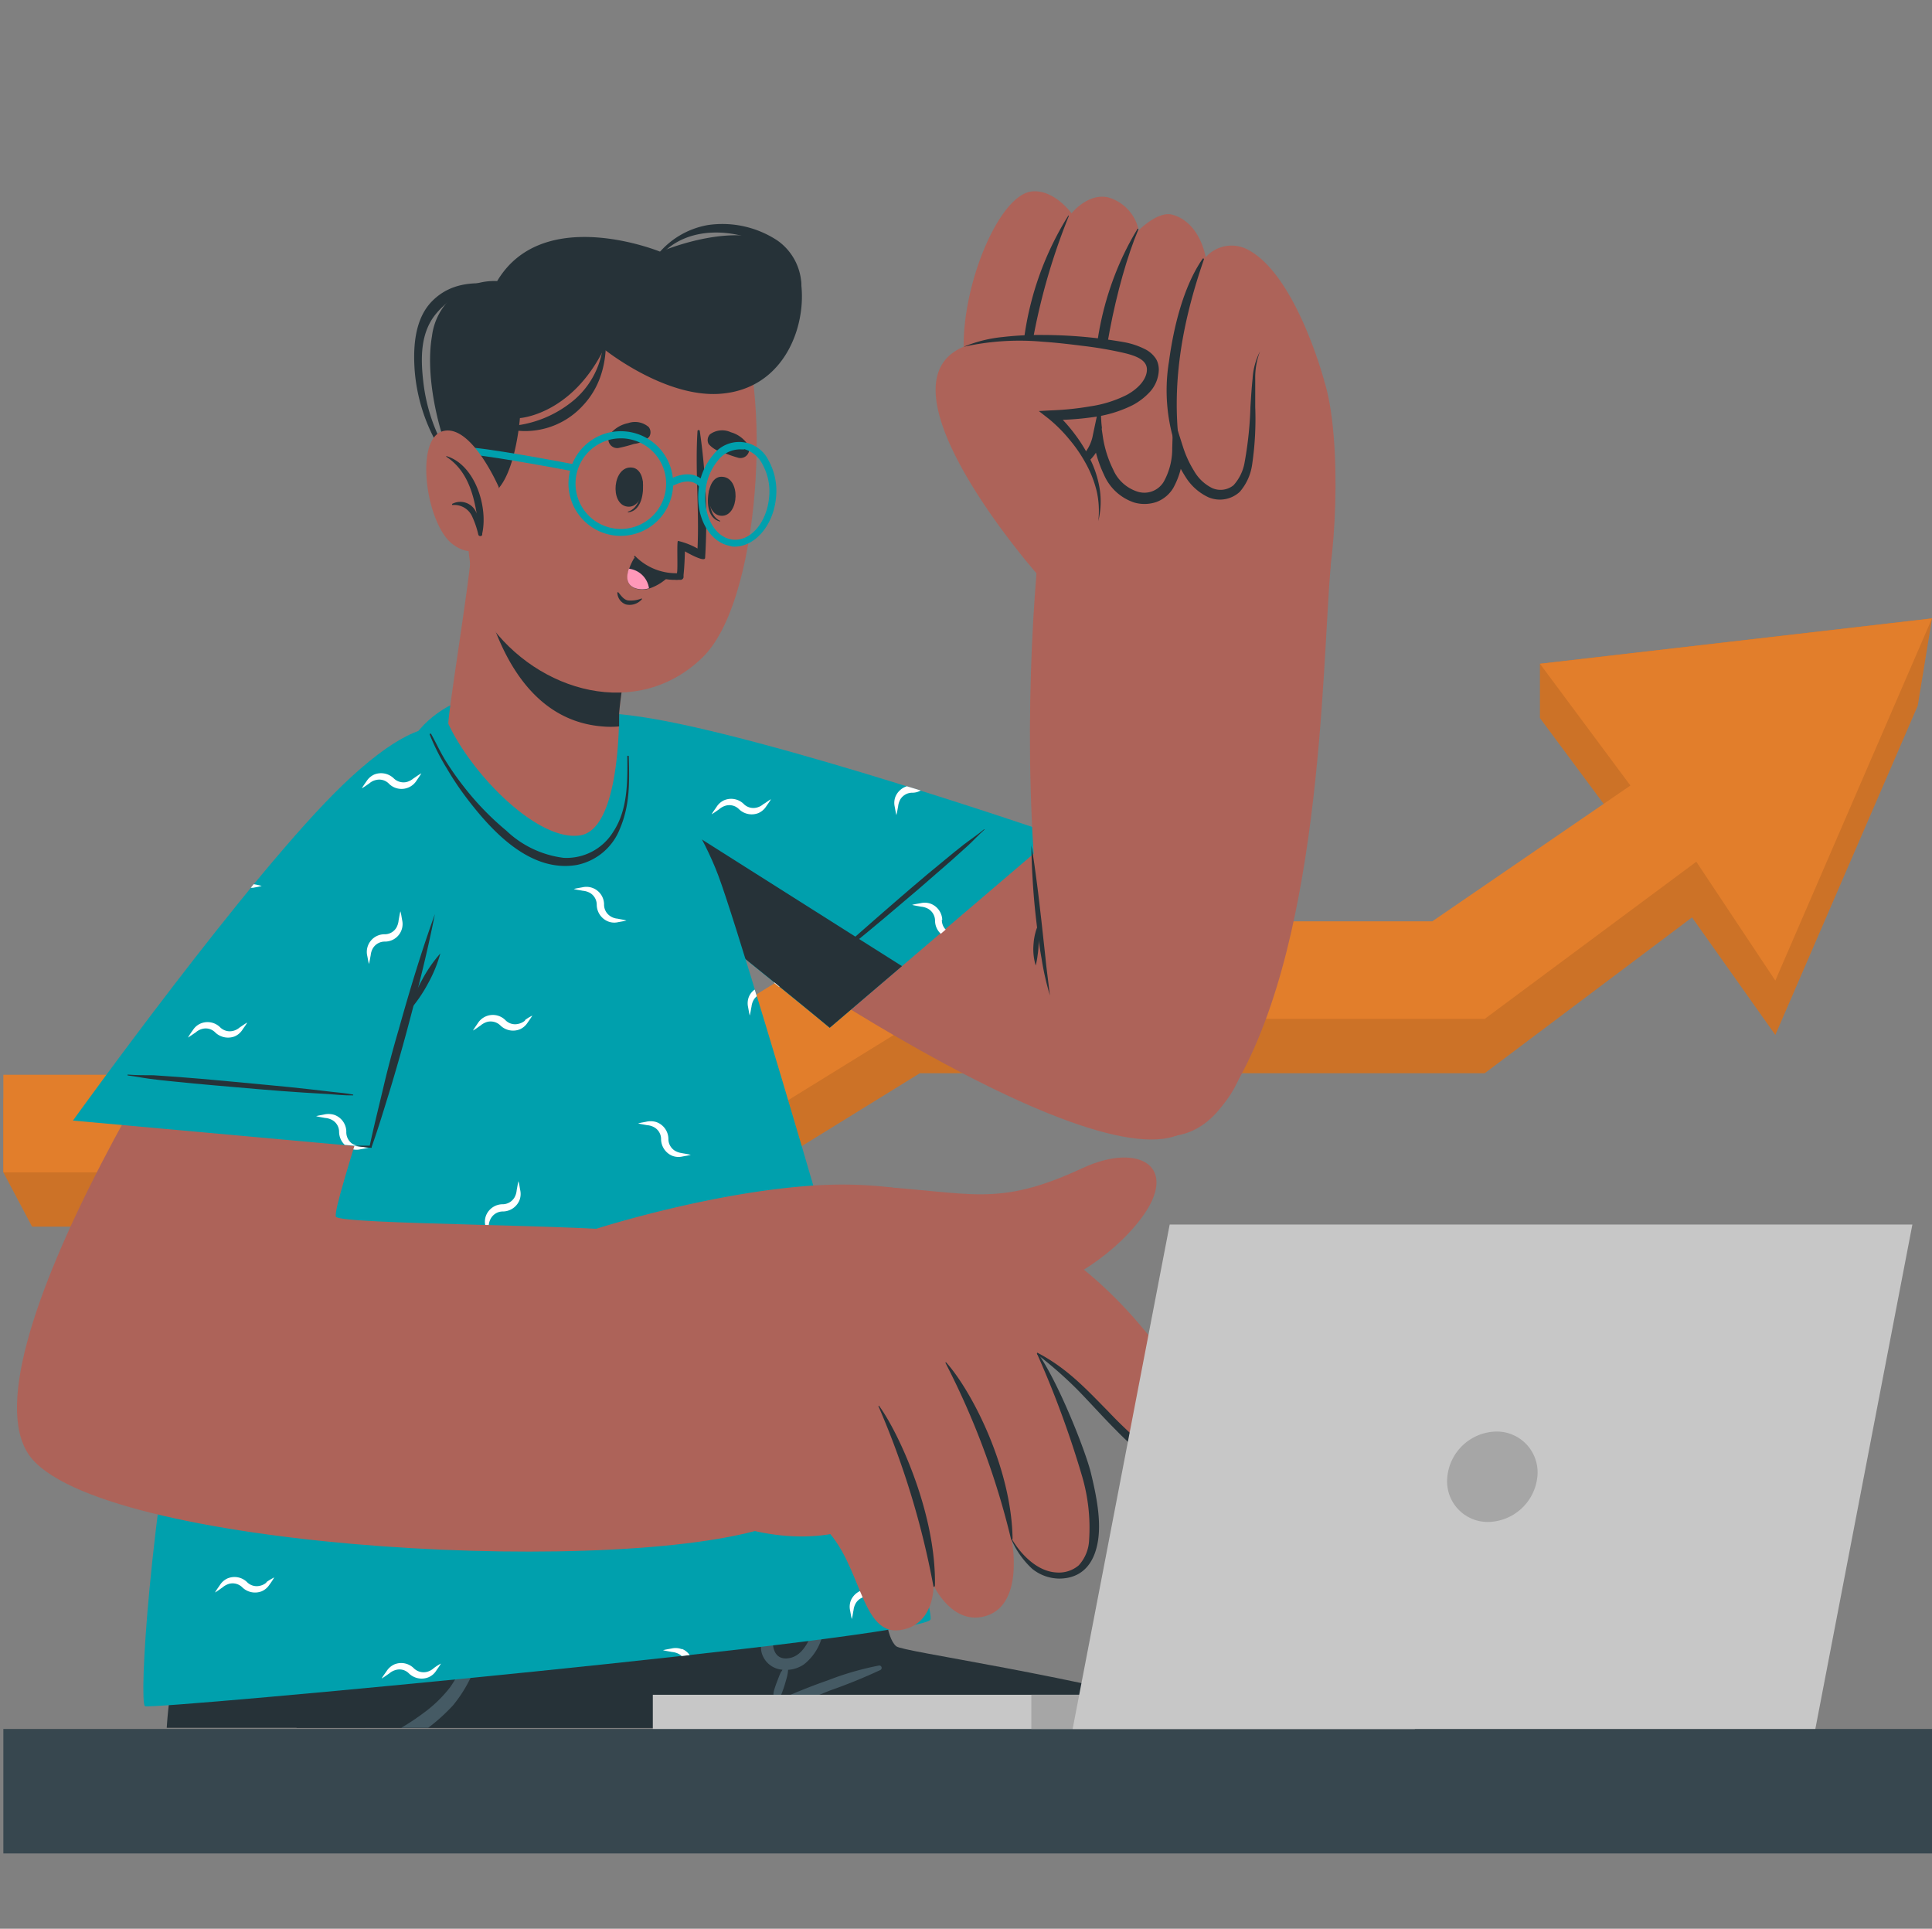 <svg xmlns="http://www.w3.org/2000/svg" xmlns:xlink="http://www.w3.org/1999/xlink" width="577.001" height="576" viewBox="0 0 577.001 576">
  <rect x="0" y="0" width="577.001" height="576" fill="#808080" stroke="none"/>
  <defs>
    <clipPath id="clip-path">
      <rect id="Rectangle_9835" data-name="Rectangle 9835" width="405" height="493" fill="#fff" stroke="#707070" stroke-width="1"/>
    </clipPath>
  </defs>
  <g id="short_duration_fund" transform="translate(-17796 -5582)">
    <path id="Rectangle_8718" data-name="Rectangle 8718" d="M1,1V575H575V1H1M0,0H576V576H0Z" transform="translate(17796 5582)" fill="#707070" opacity="0"/>
    <g id="conservative_illustration" transform="translate(10261 6119.999)">
      <rect id="Rectangle_8307" data-name="Rectangle 8307" width="574" height="574" transform="translate(7537 -536.999)" fill="none"/>
      <g id="Group_18952" data-name="Group 18952" transform="translate(-4760.999 14678.002)">
        <g id="freepik--Arrow--inject-29" transform="translate(12296.999 -15031.318)">
          <path id="Path_34921" data-name="Path 34921" d="M629.138,95.47,586.61,193.784l-24.873-35.1L499.8,205.228H331.1l-74.221,45.811H65.987L57.4,234.825v-22H243.454l74.23-45.811H484.161l53.2-39.518L516.316,99.161V82.947L633.4,69.4Z" transform="translate(-57.4 -69.4)" fill="#e27e2b"/>
          <g id="Group_18937" data-name="Group 18937" transform="translate(0 0)" opacity="0.1">
            <path id="Path_34922" data-name="Path 34922" d="M629.138,95.47,586.61,193.784l-24.873-35.1L499.8,205.228H331.1l-74.221,45.811H65.987L57.4,234.825v-22H243.454l74.23-45.811H484.161l53.2-39.518L516.316,99.161V82.947L633.4,69.4Z" transform="translate(-57.4 -69.4)" fill="#030402"/>
          </g>
          <path id="Path_34923" data-name="Path 34923" d="M633.4,69.4,586.61,177.562l-23.6-35.5-63.2,46.944H331.1l-74.221,45.82H57.4V205.681H243.454l74.23-45.82H484.161l59.168-40.551L516.316,82.947Z" transform="translate(-57.4 -69.4)" fill="#e27e2b"/>
        </g>
        <g id="Group_145" data-name="Group 145" transform="translate(12297 -15193)" clip-path="url(#clip-path)">
          <g id="Group_18949" data-name="Group 18949" transform="translate(4.069 34.128)">
            <path id="Path_35671" data-name="Path 35671" d="M393.223,641.962c-8.194.787-231.578-52.486-238.634-59.659-.846-.816,3.528-21.111,9.972-48.812l.146-.525c4.024-17.5,69.077-159.527,69.077-159.527l144.8,40.356L312.8,545.534s27.263,19.653,50.619,38.344h0c14.579,11.489,26.855,21.781,29.509,25.135C399.813,617.789,401.417,641.233,393.223,641.962Z" transform="translate(12.355 386.831)" fill="#ad6359"/>
            <path id="Path_35672" data-name="Path 35672" d="M393.227,575.05c-8.194.816-231.578-52.486-238.634-59.63-.875-.816,3.528-21.111,9.972-48.812l.146-.525c1.487-6.531,11.489-30.412,23.327-57.734,23.852,6.415,109.257,29.479,140.282,39.073l-15.571,31.229s27.234,19.682,50.59,38.344h0c14.4,11.488,26.884,21.781,29.509,25.105C399.817,550.907,401.421,574.379,393.227,575.05Z" transform="translate(12.35 453.714)" fill="#ebebeb"/>
            <path id="Path_35673" data-name="Path 35673" d="M394.194,555.227c-8.427.729-231.986-53.069-239.1-60.5-2.741-2.916,2.187-38.081,14.579-75.463l144.073,34.99s73.6,58.317,80.653,67.24S402.621,554.5,394.194,555.227Z" transform="translate(12.112 474.616)" fill="#00a0ad"/>
            <path id="Path_35674" data-name="Path 35674" d="M384.914,497.716c-37.265-9.943-188.423-46.508-226.009-53.506-.321,0-.35.146,0,.233,36.711,10.643,188.19,46.012,225.921,53.885C385.555,498.5,385.7,497.92,384.914,497.716Z" transform="translate(20.343 522.416)" fill="#263238"/>
            <path id="Path_35675" data-name="Path 35675" d="M257.169,451.042a30.937,30.937,0,0,0-24.61,3.732,30.033,30.033,0,0,0-13.209,17.991.234.234,0,0,0,.467,0,35.749,35.749,0,0,1,37.236-21.373.233.233,0,0,0,.117-.35Z" transform="translate(136.629 533.459)" fill="#263238"/>
            <path id="Path_35676" data-name="Path 35676" d="M242.92,434.815c-14.929-3.82-33.591-2.712-45.867,7.29-.5.408,0,1.079.583.933a213.465,213.465,0,0,1,45.108-6.328.962.962,0,0,0,.175-1.9Z" transform="translate(93.522 500.524)" fill="#263238"/>
            <path id="Path_35677" data-name="Path 35677" d="M246.52,437.334c-14.929-3.82-33.62-2.712-45.867,7.319-.5.379,0,1.05.583.933a213.5,213.5,0,0,1,45.108-6.357.962.962,0,0,0,.175-1.9Z" transform="translate(100.419 505.353)" fill="#263238"/>
            <path id="Path_35678" data-name="Path 35678" d="M250.131,439.814c-14.958-3.82-33.62-2.712-45.9,7.319-.467.379,0,1.05.583.933a212.131,212.131,0,0,1,45.138-6.328.991.991,0,0,0,.175-1.924Z" transform="translate(107.306 510.105)" fill="#263238"/>
            <path id="Path_35679" data-name="Path 35679" d="M253.731,442.335c-14.958-3.82-33.62-2.712-45.9,7.29-.467.408,0,1.079.583.962a214.025,214.025,0,0,1,45.108-6.357.962.962,0,0,0,.2-1.9Z" transform="translate(114.203 514.932)" fill="#263238"/>
            <path id="Path_35680" data-name="Path 35680" d="M175.624,433.062c-16.825-3.995-23.094,22.161-6.211,26.243S192.361,437.057,175.624,433.062Z" transform="translate(21.877 500.265)" fill="#263238"/>
            <path id="Path_35681" data-name="Path 35681" d="M251.879,424.165c-6.094-8.135-17.145-4.286-23.327,1.137a80.768,80.768,0,0,0-22.86,34.99.408.408,0,0,0,.35.525,1.876,1.876,0,0,0,2.42,1.866c12.451-4.811,26.243-8.427,36.973-16.912C251.587,440.9,257.623,431.834,251.879,424.165ZM225.636,451.6c-6.065,2.508-12.217,4.724-18.2,7.465a244.245,244.245,0,0,1,13.821-20.178,83.9,83.9,0,0,1,7.9-8.748c4.461-4.17,22.19-13.151,19.77,3.528-1.225,9.127-15.921,14.929-23.152,17.933Z" transform="translate(110.427 475.046)" fill="#263238"/>
            <path id="Path_35682" data-name="Path 35682" d="M201.04,449.934c12.567,5.132,26.943,4.665,40.239,5.832a1.9,1.9,0,0,0,1.808-2.478c.2,0,.379-.35.175-.612a80.74,80.74,0,0,0-31.783-27.234c-7.523-3.441-19.216-3.995-22.744,5.511C185.236,439.933,193.692,446.931,201.04,449.934Zm-7-10.73C186.986,423.9,206.551,427.54,212,430.252a84.777,84.777,0,0,1,10.06,6.211,235.454,235.454,0,0,1,18.953,15.454c-6.5-.933-13.034-1.312-19.565-2.012-7.785-.962-23.531-2.245-27.467-10.7Z" transform="translate(76.414 482.081)" fill="#263238"/>
            <path id="Path_35683" data-name="Path 35683" d="M380.408,767.939,226.684,726.767s135.092-280.186,124.07-295.61c-5.453-7.7-149.555-14.2-194.226-54.468-58.055-52.281-15.8-128.3-15.8-128.3H301.855s-2.916,33.62,3.178,38.868c4.053,3.5,195.363,25.368,214.52,90.713C543.2,458.128,380.408,767.939,380.408,767.939Z" transform="translate(-42.45 147.252)" fill="#263238"/>
            <path id="Path_35684" data-name="Path 35684" d="M304.947,445.243a92.878,92.878,0,0,0-12.626-4.782c-4.461-1.545-8.922-3.091-13.413-4.578-8.748-2.916-17.7-5.657-26.651-8.223-17.962-5.19-35.982-10.264-54.089-14.988-9.447-2.449-29.684-7.785-30.937-7.61-.612,0-.758,1.108-.2,1.312,17.5,6.357,35.253,11.809,53.04,17.349s35.486,10.934,53.477,15.6c4.986,1.283,10,2.42,15.017,3.645a113.081,113.081,0,0,0,15.921,3.5C305.005,446.5,305.5,445.535,304.947,445.243Z" transform="translate(35.723 447.407)" fill="#455a64"/>
            <path id="Path_35685" data-name="Path 35685" d="M365.691,411.242c-3.149-2.916-8.019-3.324-12.043-4.141L284.28,393.339c-21.636-4.286-43.388-8.194-64.907-13-17.845-3.995-35.923-9.214-51.144-19.391a75,75,0,0,1-30.412-42.338c-4.9-17.233-4.753-35.6-2.508-53.244.525-4.315,1.458-8.6,2.391-12.859a.262.262,0,0,0-.525,0c-6.852,32.833-8.543,71.147,15.425,98.177,11.663,13.209,27.992,21.227,44.759,26.622,18.895,6.065,38.723,9.272,58.317,13.121l69.368,13.7c11.139,2.187,22.452,3.995,33.474,6.648a11.372,11.372,0,0,1,5.832,2.916,8.748,8.748,0,0,1,.729,8.106c-1.283,5.423-2.916,10.818-4.636,16.125-14.055,42.717-112,246.216-114.652,251a.443.443,0,0,0,.787.408c22.452-37.381,95.524-194.488,110.8-235.077a262.415,262.415,0,0,0,10.089-31.637C368.4,418.648,369.015,414.275,365.691,411.242Z" transform="translate(-29.336 154.628)" fill="#455a64"/>
            <path id="Path_35686" data-name="Path 35686" d="M614.107,610.086c-7.669,3.062-237,14.783-245.778,9.8-1.079-.525-2.566-21.257-4.141-49.57l-1.166-26.768c-.379-9.039-118.442-140.632-118.442-140.632L409.093,393,509.778,540.222s31.666,11.226,59.338,22.6h0c17.087,6.94,31.929,13.355,35.4,15.8C613.641,585.039,621.747,607.112,614.107,610.086Z" transform="translate(184.966 424.305)" fill="#ad6359"/>
            <path id="Path_35687" data-name="Path 35687" d="M274.89,435.236c17.116,20.411,29.917,36.536,30.063,39.51l1.166,26.768c1.575,28.371,3.091,49.1,4.141,49.57,8.748,4.986,238.109-6.736,245.778-9.768s-.467-25.076-9.506-31.521c-3.441-2.449-18.282-8.748-35.34-15.833h0c-27.672-11.343-59.338-22.569-59.338-22.569L422.7,428.88Z" transform="translate(243.036 493.046)" fill="#ebebeb"/>
            <path id="Path_35688" data-name="Path 35688" d="M538.624,516.584c-7.9,3.091-237.555,14.229-246.565,9.127-3.441-1.924-8.6-37.148-7.377-76.454l148.068-7.027s86.98,35.224,96.224,41.9S546.526,513.523,538.624,516.584Z" transform="translate(261.441 518.623)" fill="#00a0ad"/>
            <path id="Path_35689" data-name="Path 35689" d="M522.928,464.641c-38.548.9-193.934,8.281-231.957,12.13-.321,0-.292.233,0,.233,38.227,0,193.555-8.748,231.986-11.663C523.773,465.195,523.744,464.611,522.928,464.641Z" transform="translate(273.405 561.557)" fill="#263238"/>
            <path id="Path_35690" data-name="Path 35690" d="M383,454a30.821,30.821,0,0,0-22.569,10.526,29.975,29.975,0,0,0-7.61,20.965c0,.233.437.2.467,0a35.778,35.778,0,0,1,29.742-31A.248.248,0,0,0,383,454Z" transform="translate(392.309 541.172)" fill="#263238"/>
            <path id="Path_35691" data-name="Path 35691" d="M367.2,443.361c-15.425.554-33.037,6.852-41.988,19.915-.35.5.379.991.816.729a213.618,213.618,0,0,1,41.522-18.749.964.964,0,1,0-.35-1.9Z" transform="translate(339.267 520.758)" fill="#263238"/>
            <path id="Path_35692" data-name="Path 35692" d="M371.359,444.74c-15.425.554-33.037,6.852-41.988,19.915-.35.525.379.991.816.729a213.605,213.605,0,0,1,41.522-18.749.991.991,0,0,0-.35-1.9Z" transform="translate(347.237 523.432)" fill="#263238"/>
            <path id="Path_35693" data-name="Path 35693" d="M375.509,446.143c-15.425.525-33.008,6.823-41.988,19.886-.35.525.379.991.846.758a213.464,213.464,0,0,1,41.551-18.778.962.962,0,0,0-.408-1.866Z" transform="translate(355.188 526.111)" fill="#263238"/>
            <path id="Path_35694" data-name="Path 35694" d="M379.649,447.53c-15.425.525-33.037,6.823-41.988,19.915-.35.5.379.991.816.729A213.732,213.732,0,0,1,380,449.4a.962.962,0,0,0-.35-1.866Z" transform="translate(363.119 528.777)" fill="#263238"/>
            <path id="Path_35695" data-name="Path 35695" d="M301.644,456.115c-17.262.875-15.921,27.759,1.4,26.855S318.965,455.211,301.644,456.115Z" transform="translate(270.75 545.181)" fill="#263238"/>
            <path id="Path_35696" data-name="Path 35696" d="M367.043,430.545c-8.106-6.065-17.5.729-22.1,7.669a81.176,81.176,0,0,0-12.1,40.093c0,.321.262.437.525.408a1.866,1.866,0,0,0,2.916,1.108c10.585-8.135,22.948-15.483,30.733-26.622C371.475,446.611,374.741,436.376,367.043,430.545Zm-17.291,33.678c-5.132,4.111-10.41,7.96-15.367,12.276a243.145,243.145,0,0,1,7.552-23.327,89.337,89.337,0,0,1,5.132-10.643c3.091-5.278,17.5-18.866,19.944-2.187,1.283,9.185-11.168,18.866-17.262,23.793Z" transform="translate(354.06 491.731)" fill="#263238"/>
            <path id="Path_35697" data-name="Path 35697" d="M331.222,465.539c13.53,1.429,27.176-3.062,40.239-5.832a1.866,1.866,0,0,0,1.021-2.916c.2-.175.292-.437,0-.641A80.917,80.917,0,0,0,334.284,439c-8.194-1.166-19.565,1.574-20.411,11.663C313.348,460.378,323.32,464.723,331.222,465.539Zm-9.739-8.31c-11.051-12.713,8.748-14.579,14.579-13.646a92.069,92.069,0,0,1,11.43,3.12A241.947,241.947,0,0,1,370,456.237c-6.5.933-12.859,2.391-19.332,3.557C343.09,461.194,327.607,464.227,321.483,457.229Z" transform="translate(317.684 511.964)" fill="#263238"/>
            <path id="Path_35698" data-name="Path 35698" d="M769.98,786.454,586.106,808.935S404.068,591.382,389.4,576.8c-45.575-44.9-208.863-122.466-257.587-194.488-43.738-64.761.583-133.955.583-133.955h179.53a371.245,371.245,0,0,1-18.282,56.014s149.117,112.29,228.633,192.447C573.509,548.694,769.98,786.454,769.98,786.454Z" transform="translate(-68.034 147.194)" fill="#263238"/>
            <path id="Path_35699" data-name="Path 35699" d="M224.8,263.693a87.816,87.816,0,0,0-15.337,4.432c-5.219,1.808-10.351,3.907-15.367,6.152A295.922,295.922,0,0,0,165.23,289.5c-.292.175,0,.583.262.437,9.856-4.753,20-8.981,30.179-13l14.579-5.832a159.743,159.743,0,0,0,14.842-6.036A.716.716,0,0,0,224.8,263.693Z" transform="translate(32.709 176.561)" fill="#455a64"/>
            <path id="Path_35700" data-name="Path 35700" d="M199.366,248.84c-2.274,8.135-4.345,16.329-6.911,24.377-1.2,3.674-2.362,7.435-3.878,11.022-1.283,2.916-3.178,6.444-6.736,7-4.082.671-5.132-2.916-4.695-6.182a113.082,113.082,0,0,1,2.391-11.139c.962-4.228,5.832-24.756,5.832-24.872a.985.985,0,0,0-.175-.612.321.321,0,0,0-.379,0,179.357,179.357,0,0,0-6.852,20.09l-3.295,11.664a18.515,18.515,0,0,0-1.05,9.068,6.94,6.94,0,0,0,6.269,5.424c0,.262-.321.5-.467.787-.379.787-.671,1.633-.991,2.449s-.642,1.691-.9,2.537a6.3,6.3,0,0,0-.292,1.283q0,.7,0,1.4a.7.7,0,0,0,1.283.5,13.292,13.292,0,0,1,.787-1.137,5.6,5.6,0,0,0,.612-1.341c.321-.816.583-1.633.816-2.449s.5-1.662.671-2.479a13.486,13.486,0,0,0,.2-1.516,9.359,9.359,0,0,0,4.782-1.662,15.8,15.8,0,0,0,5.1-7.319c1.341-3.382,2.42-6.881,3.47-10.351a155.212,155.212,0,0,0,6.007-26.243.815.815,0,0,0-1.6-.291Z" transform="translate(48.697 146.831)" fill="#455a64"/>
            <path id="Path_35701" data-name="Path 35701" d="M185.546,254.383c-.846,4.024-1.458,8.135-2.508,12.13s-2.216,7.815-3.616,11.663a42.747,42.747,0,0,1-5.307,10.41,39.6,39.6,0,0,1-8.194,7.873,67.849,67.849,0,0,1-19.565,10.118,85.875,85.875,0,0,1-10.76,2.916,54.464,54.464,0,0,1-5.832.816,12.535,12.535,0,0,0-4.636.933.933.933,0,0,0,0,1.6,16.8,16.8,0,0,0,8.514.525,60.445,60.445,0,0,0,9.127-1.341,65.26,65.26,0,0,0,17.5-6.707,54.791,54.791,0,0,0,14.725-11.343,40.444,40.444,0,0,0,8.164-16.591,82.578,82.578,0,0,0,3.178-22.773.411.411,0,1,0-.787-.233Z" transform="translate(-44.758 158.171)" fill="#455a64"/>
            <path id="Path_35702" data-name="Path 35702" d="M427.678,423.645a115.056,115.056,0,0,0-14.871.583c-5.19.35-10.41.671-15.6,1.108q-15.337,1.225-30.617,2.916c-20.411,2.333-41.026,4.782-61.5,7.581-10.672,1.487-33.562,4.549-34.757,5.219a.7.7,0,0,0,.321,1.283c20.411-1.05,40.822-2.916,61.379-4.986s40.822-3.937,61.233-6.765c5.628-.787,11.226-1.72,16.825-2.566a134.926,134.926,0,0,0,17.728-3.062C428.262,424.753,428.378,423.674,427.678,423.645Z" transform="translate(233.708 482.944)" fill="#455a64"/>
            <path id="Path_35703" data-name="Path 35703" d="M189.132,346.773c9.535,6.123,18.749,12.713,27.992,19.245a266.726,266.726,0,0,1,25.4,18.778,139.6,139.6,0,0,1,11.2,11.926l10.964,12.684q10.993,12.626,21.782,25.485,6.123,7.232,12.188,14.579c4.2,5.045,8.077,10.351,12.3,15.4.262.321-.175.758-.437.437-7.494-8.427-15.4-16.5-22.86-24.96s-14.9-16.824-22.336-25.572S251.356,397.946,243.8,390.1a176.488,176.488,0,0,0-25.135-19.711c-10.235-7.29-20.411-14.579-30.413-22.19C187.411,347.706,188.2,346.161,189.132,346.773Z" transform="translate(76.368 335.469)" fill="#455a64"/>
            <path id="Path_35704" data-name="Path 35704" d="M176.208,268.129c30.646,21.519,62.4,45.575,91.208,69.456S324.8,385.872,352.7,410.919q11.664,10.5,23.327,21.286c7.756,7.26,15.337,16.3,23.094,23.531.437.379-.2.991-.641.612-14-12.567-28.517-26.243-42.717-38.606s-28.284-24.493-42.484-36.652q-42.8-36.652-86.689-72.051c-16.212-13.151-35.136-26.447-51.028-40.006A.554.554,0,0,1,176.208,268.129Z" transform="translate(52.289 184.867)" fill="#455a64"/>
            <path id="Path_35706" data-name="Path 35706" d="M163.189,194.531c29.509,27.059,144.16,105.642,176.672,95.145,24.172-7.785,27.73-36.069,14.054-58.142-11.926-19.186-127.89-51.494-160.373-60.213C162.49,163.011,134.206,167.939,163.189,194.531Z" transform="translate(5.853 -7.461)" fill="#ad6359"/>
            <path id="Path_35707" data-name="Path 35707" d="M240.963,260.281l67.5-57.617s-85.931-29.6-123.837-35.253c-39.539-5.832-51.086,7.348-9.477,40.064C216.149,239.695,240.963,260.281,240.963,260.281Z" transform="translate(1.763 -10.461)" fill="#00a0ad"/>
            <path id="Path_35708" data-name="Path 35708" d="M214.189,192.972a4.636,4.636,0,0,1-2.041,1.021,4.053,4.053,0,0,1-3.849-1.166,5.365,5.365,0,0,0-5.832-1.021,5.249,5.249,0,0,0-2.187,1.924c-.5.758-1.05,1.429-1.487,2.245.787-.467,1.487-.991,2.216-1.487a5.074,5.074,0,0,1,2.041-1.108A4.053,4.053,0,0,1,206.9,194.4a5.453,5.453,0,0,0,5.832,1.225,5.248,5.248,0,0,0,2.274-1.9c.5-.758,1.05-1.429,1.487-2.245C215.647,191.951,215.064,192.476,214.189,192.972Zm42.892-5.365h0a5.511,5.511,0,0,0-3.382,3.062,5.162,5.162,0,0,0-.262,2.916c.175.875.292,1.75.525,2.624.233-.875.35-1.75.525-2.624a5.4,5.4,0,0,1,.729-2.187,4.2,4.2,0,0,1,3.557-1.866,4.753,4.753,0,0,0,2.449-.671Zm-36.973,55.4c-.2-.875-.292-1.779-.554-2.654-.233.875-.35,1.779-.525,2.654a5.074,5.074,0,0,1-.671,2.216,4.257,4.257,0,0,1-.962,1.079l1.545,1.225a4.519,4.519,0,0,0,.962-1.6,5.628,5.628,0,0,0,.2-3.062Zm-67.531-76.629a1.251,1.251,0,0,0,0,.321v-.35Zm115.089,61.233a5.394,5.394,0,0,0-3.47-4.928,5.307,5.307,0,0,0-2.916-.175c-.875.175-1.75.262-2.624.525.875.233,1.75.35,2.624.525a5.365,5.365,0,0,1,2.216.671,4.14,4.14,0,0,1,2.012,3.441,5.365,5.365,0,0,0,1.72,3.995l1.458-1.254a4.053,4.053,0,0,1-1.137-3.032Z" transform="translate(8.68 -9.926)" fill="#fff"/>
            <path id="Path_35709" data-name="Path 35709" d="M178.7,221.836c1.429-1.545,3.12-2.916,4.695-4.315l4.869-4.374q4.942-4.374,9.972-8.748c6.706-5.832,13.384-11.663,20.178-17.174,1.866-1.545,3.732-3.091,5.657-4.578s4.111-2.916,6.123-4.607c0,0,.233,0,0,.2-1.633,1.458-3.12,3.091-4.724,4.578l-4.986,4.49q-4.986,4.374-10.06,8.748c-6.619,5.628-13.238,11.284-20,16.737l-5.657,4.578c-1.983,1.6-3.907,3.324-6.036,4.753C178.755,222.07,178.58,221.924,178.7,221.836Z" transform="translate(58.665 12.471)" fill="#263238"/>
            <path id="Path_35710" data-name="Path 35710" d="M175.145,204.218C216.113,236.293,240.957,257,240.957,257l21.577-18.4L150.623,167.77C145.4,174.01,152.168,186.14,175.145,204.218Z" transform="translate(1.77 -7.205)" fill="#263238"/>
            <path id="Path_35711" data-name="Path 35711" d="M259.722,317.095c-16.416,25.076-45.9,1.924-50.3-18.545C199.072,250.5,200.092,194.8,202.979,159.9c1.2-14.259,89.138-17.5,87.855-2.245C288.152,189.555,288.152,273.678,259.722,317.095Z" transform="translate(101.505 -45.815)" fill="#ad6359"/>
            <path id="Path_35712" data-name="Path 35712" d="M201.17,179.7c.641,3.732,1.137,7.465,1.633,11.2s.9,7.465,1.341,11.2l1.225,11.2c.175,1.9.408,3.761.641,5.628s.437,3.7.7,5.6a80.693,80.693,0,0,1-2.508-11.051c-.671-3.7-1.137-7.465-1.575-11.2s-.787-7.494-1.021-11.255S201.17,183.491,201.17,179.7Z" transform="translate(101.798 15.651)" fill="#263238"/>
            <path id="Path_35713" data-name="Path 35713" d="M203.219,187.62a51.737,51.737,0,0,1-.262,6.415,28.728,28.728,0,0,1-.292,3.149,24.734,24.734,0,0,1-.583,3.207,16.852,16.852,0,0,1-.642-6.473,17.041,17.041,0,0,1,.525-3.237A10.758,10.758,0,0,1,203.219,187.62Z" transform="translate(102.169 30.825)" fill="#263238"/>
            <path id="Path_35714" data-name="Path 35714" d="M295.343,149.9c5.832,17.758,3.528,58.726-.846,68.377s-74.121,8.077-80.565-.671S192.5,147.628,199.353,129.7,289.336,131.62,295.343,149.9Z" transform="translate(94.955 -93.638)" fill="#ad6359"/>
            <path id="Path_35715" data-name="Path 35715" d="M200.883,178.417c7.494,6.444,10.818-6.094,10.818-6.094s-.408,19.186,9.885,22.86S235,183.519,235.261,182.295c0,1.021,0,18.661,10.818,21.286s12.013-13.238,12.043-14.259c.292.962,4.345,13.617,12.946,13.734,14.783.233,5.365-32.454,11.663-42.688,0,0,18.545,8.573,19.128,8.748,0,0-8.31-31.287-22.6-38.9a10.322,10.322,0,0,0-12.742,2.187s-1.574-10.38-9.972-12.713c-4.315-1.166-10.031,4.665-10.031,4.665A12.946,12.946,0,0,0,237.3,114.5c-6.036-1.283-10.847,4.782-10.847,4.782s-5.219-7.231-11.838-6.532C201.2,114.063,184.817,164.566,200.883,178.417Z" transform="translate(88.497 -112.705)" fill="#ad6359"/>
            <path id="Path_35716" data-name="Path 35716" d="M214.3,115.357c0-.175,0-.292-.233,0a92.17,92.17,0,0,0-13.821,53.01.555.555,0,0,0,1.108,0,188.683,188.683,0,0,1,12.946-53.01Z" transform="translate(99.836 -107.962)" fill="#263238"/>
            <path id="Path_35717" data-name="Path 35717" d="M220.729,116.739c0-.2-.233-.35-.35,0-9.651,15.8-15.454,38.169-11.459,58.784,0,.7.962,1.2.875.379C208.19,161.847,214.051,132.484,220.729,116.739Z" transform="translate(114.198 -105.379)" fill="#263238"/>
            <path id="Path_35718" data-name="Path 35718" d="M219.079,177.491c-2.916-19.915.583-38.81,7.086-57.647,0-.262-.262-.35-.379-.175-5.832,8.369-8.748,20.819-10.06,30.7a52.981,52.981,0,0,0,2.654,27.2C218.5,177.929,219.137,177.9,219.079,177.491Z" transform="translate(128.327 -99.533)" fill="#263238"/>
            <path id="Path_35719" data-name="Path 35719" d="M200.248,140.909a59.1,59.1,0,0,0,1.779,10.905,20.411,20.411,0,0,0,4.87,9.418,6.648,6.648,0,0,0,4.374,1.9,9.884,9.884,0,0,0,4.782-1.108A11.838,11.838,0,0,0,221.388,154l1.691-7.96,1.2,8.048a33.21,33.21,0,0,0,3.149,10.293,11.839,11.839,0,0,0,7.144,6.561,6.736,6.736,0,0,0,7.96-2.916,20.12,20.12,0,0,0,2.537-9.972l.292-9.593,2.916,9.127a31.845,31.845,0,0,0,3.324,7.231,12.743,12.743,0,0,0,5.394,5.1,6.153,6.153,0,0,0,6.386-.846,13.529,13.529,0,0,0,3.3-6.794,110.805,110.805,0,0,0,1.749-16.591c.175-2.916.35-5.628.641-8.427a20.413,20.413,0,0,1,2.216-8.164,21.929,21.929,0,0,0-1.429,8.223v8.4a93.073,93.073,0,0,1-.9,17.029,15.862,15.862,0,0,1-3.7,8.281,8.747,8.747,0,0,1-9.389,1.633A16.008,16.008,0,0,1,249,166.511a34.989,34.989,0,0,1-3.82-8.019l3.149-.467a23.735,23.735,0,0,1-2.916,11.809,9.856,9.856,0,0,1-5.1,4.257,11.051,11.051,0,0,1-6.59.146,14.959,14.959,0,0,1-9.039-8.31,36.361,36.361,0,0,1-3.295-11.372H224.3a14.171,14.171,0,0,1-7.2,9.535,11.9,11.9,0,0,1-6.007,1.05,8.456,8.456,0,0,1-5.482-2.653,20.644,20.644,0,0,1-4.549-10.351A49.565,49.565,0,0,1,200.248,140.909Z" transform="translate(99.951 -81.292)" fill="#263238"/>
            <path id="Path_35720" data-name="Path 35720" d="M221.484,197.8s-52.34-59.542-19.041-68.581c9.885-2.712,53.739-1.954,53.739,6.852,0,11.372-18.312,14.579-30.15,14.579,0,0,20.644,17.728,12.6,35.807A19.711,19.711,0,0,1,221.484,197.8Z" transform="translate(83.001 -83.717)" fill="#ad6359"/>
            <path id="Path_35721" data-name="Path 35721" d="M194.23,130.955a40.561,40.561,0,0,1,11.663-2.916,92.933,92.933,0,0,1,12.1-.612,141.415,141.415,0,0,1,24.2,2.158,22.92,22.92,0,0,1,6.123,2.041,8.281,8.281,0,0,1,2.916,2.333,5.132,5.132,0,0,1,.962,1.779,6.851,6.851,0,0,1,.321,1.983,10.234,10.234,0,0,1-2.566,6.59,19.244,19.244,0,0,1-5.219,4.053,37.38,37.38,0,0,1-11.984,3.616,86.348,86.348,0,0,1-12.218.846l.846-2.478a47.7,47.7,0,0,1,6.211,6.911,44.643,44.643,0,0,1,4.753,7.931,31.11,31.11,0,0,1,2.6,8.748,24.32,24.32,0,0,1-.5,9.068,26.738,26.738,0,0,0-.466-8.893,33.478,33.478,0,0,0-3.208-8.223,42.986,42.986,0,0,0-4.986-7.29,44.233,44.233,0,0,0-6.182-6.182l-2.916-2.274,3.674-.2a87.177,87.177,0,0,0,11.663-1.2,35.8,35.8,0,0,0,10.905-3.411c3.178-1.72,6.065-4.549,6.036-7.64s-3.936-4.257-7.61-5.074a116.418,116.418,0,0,0-11.663-1.954c-3.936-.5-7.9-.962-11.9-1.225a76.542,76.542,0,0,0-23.56,1.516Z" transform="translate(88.502 -84.517)" fill="#263238"/>
            <path id="Path_35722" data-name="Path 35722" d="M345.259,441.811c-3.995,5.628-233.269,27.059-234.581,25.834-3.47-3.266,11.2-208.6,82.082-291.732,12.509-14.579,37.906-14.229,50.444-9.156,6.211,2.537,29.683,28.692,38.752,52.894S347.738,438.225,345.259,441.811Z" transform="translate(-72.47 -15.232)" fill="#00a0ad"/>
            <path id="Path_35723" data-name="Path 35723" d="M245.54,231.9a4.519,4.519,0,0,1-2.158-.729,4.082,4.082,0,0,1-1.9-3.528,5.278,5.278,0,0,0-6.386-5.132c-.875.175-1.779.292-2.653.525.875.262,1.779.35,2.653.525a5.365,5.365,0,0,1,2.216.671,4.082,4.082,0,0,1,1.983,3.441,5.424,5.424,0,0,0,3.295,5.015,4.986,4.986,0,0,0,2.916.292c.875-.175,1.75-.292,2.653-.525C247.29,232.189,246.415,232.1,245.54,231.9Zm40.472,169.12a4.869,4.869,0,0,1-2.158-.758,4.083,4.083,0,0,1-1.9-3.528,5.278,5.278,0,0,0-6.386-5.132c-.875.175-1.749.292-2.653.525.9.262,1.779.35,2.653.554a4.637,4.637,0,0,1,2.216.671,4.082,4.082,0,0,1,2.012,3.411,5.336,5.336,0,0,0,3.295,5.015,4.869,4.869,0,0,0,2.916.292c.9-.175,1.779-.292,2.654-.525a26.68,26.68,0,0,0-2.654-.554Zm-117.6-101.18a5.4,5.4,0,0,1-2.187-.729,4.2,4.2,0,0,1-1.72-3.645,5.394,5.394,0,0,0-3.47-4.928,5.832,5.832,0,0,0-2.916-.2c-.875.2-1.75.292-2.624.554.875.233,1.75.35,2.624.525a5.22,5.22,0,0,1,2.245.671,4.024,4.024,0,0,1,1.983,3.441,5.453,5.453,0,0,0,3.295,5.015,5.16,5.16,0,0,0,2.916.263c.875-.175,1.75-.262,2.624-.525-1.021-.175-1.9-.292-2.77-.466Zm96.223,150.2a5.192,5.192,0,0,0-2.916-.2c-.875.175-1.749.292-2.624.525.875.233,1.75.35,2.624.525a5.364,5.364,0,0,1,2.216.671,2.567,2.567,0,0,1,.7.554l2.42-.292A5.132,5.132,0,0,0,264.785,450ZM220.9,373.579a4.871,4.871,0,0,1-2.158-.729,4.111,4.111,0,0,1-1.9-3.557,5.394,5.394,0,0,0-3.47-4.928,5.307,5.307,0,0,0-2.916-.175c-.875.175-1.75.262-2.624.525.875.233,1.75.35,2.624.525a5.365,5.365,0,0,1,2.216.671,4.14,4.14,0,0,1,2.012,3.441,5.423,5.423,0,0,0,3.295,5.015,5.073,5.073,0,0,0,2.916.263,26.681,26.681,0,0,0,2.653-.525,16.53,16.53,0,0,0-2.42-.554Zm-94.3,15.542a5.394,5.394,0,0,1-2.187-.729,4.141,4.141,0,0,1-1.9-3.557,5.278,5.278,0,0,0-6.386-5.132c-.875.175-1.75.292-2.624.525.875.262,1.75.379,2.624.554a4.637,4.637,0,0,1,2.216.671,4.082,4.082,0,0,1,2.012,3.411,5.453,5.453,0,0,0,3.295,5.044,5.161,5.161,0,0,0,2.916.262c.875-.175,1.75-.292,2.624-.525C128.293,389.383,127.419,389.3,126.6,389.121Zm138.154-87.214a5.247,5.247,0,0,1-2.158-.729,4.14,4.14,0,0,1-1.9-3.557,5.394,5.394,0,0,0-3.47-4.928,5.628,5.628,0,0,0-2.916-.2c-.875.2-1.779.292-2.653.554.875.233,1.779.35,2.653.525a4.957,4.957,0,0,1,2.216.671,4.024,4.024,0,0,1,1.983,3.441,5.453,5.453,0,0,0,3.295,5.015,5.219,5.219,0,0,0,2.916.262c.875-.175,1.779-.292,2.653-.525-.816-.233-1.808-.35-2.683-.525Zm-80.128-111.94a5.451,5.451,0,0,1-2.041,1.108,4.17,4.17,0,0,1-3.849-1.021,5.161,5.161,0,0,0-2.449-1.4c-.437.612-.875,1.2-1.254,1.808a3.762,3.762,0,0,1,2.187,1.166,5.307,5.307,0,0,0,8.164-.9c.5-.758,1.021-1.458,1.487-2.245C186.057,188.946,185.386,189.471,184.628,189.967Zm43.738-26.1a5.571,5.571,0,0,0-1.312,1.866,5.162,5.162,0,0,0-.262,2.916c.175.875.292,1.75.525,2.624.262-.875.35-1.75.525-2.624a5.4,5.4,0,0,1,.729-2.187,4.141,4.141,0,0,1,3.237-1.866c-.962-.35-2.1-.35-3.149-.729ZM216.44,312.958c-.175-.875-.262-1.75-.525-2.654-.233.9-.35,1.779-.525,2.654a5.365,5.365,0,0,1-.671,2.216,4.141,4.141,0,0,1-3.441,2.012,5.365,5.365,0,0,0-5.015,3.295A5.074,5.074,0,0,0,206,323.4c.175.875.262,1.779.525,2.653.233-.875.35-1.779.525-2.653a4.87,4.87,0,0,1,.729-2.158,4.111,4.111,0,0,1,3.557-1.9,5.424,5.424,0,0,0,4.928-3.47,5.308,5.308,0,0,0,.175-2.916ZM325.406,427.989a26.774,26.774,0,0,0-.554-2.653c-.233.875-.35,1.75-.525,2.653a4.724,4.724,0,0,1-.671,2.216,4.024,4.024,0,0,1-3.412,1.983,5.511,5.511,0,0,0-5.044,3.295,5.22,5.22,0,0,0-.262,2.916c.175.875.292,1.75.525,2.653.262-.9.35-1.779.525-2.653a5.248,5.248,0,0,1,.729-2.158,4.14,4.14,0,0,1,3.557-1.9,5.394,5.394,0,0,0,4.928-3.47,5.629,5.629,0,0,0,.2-3.033ZM131.238,318.5c-.175-.9-.292-1.779-.525-2.653-.262.875-.35,1.75-.554,2.653a4.84,4.84,0,0,1-.671,2.216,4,4,0,0,1-3.412,1.983,5.54,5.54,0,0,0-2.6.671c-.262,1.05-.5,2.1-.729,3.149a4.082,4.082,0,0,1,3.353-1.633,5.278,5.278,0,0,0,5.132-6.386Zm49.949-86.018c-.175-.875-.262-1.75-.525-2.624-.233.875-.35,1.75-.525,2.624a5.657,5.657,0,0,1-.671,2.245,4.024,4.024,0,0,1-3.441,1.983,5.278,5.278,0,0,0-5.307,6.24c.2.875.292,1.75.554,2.624.233-.875.35-1.75.525-2.624a4.986,4.986,0,0,1,.729-2.187,4.14,4.14,0,0,1,3.557-1.866,5.248,5.248,0,0,0,5.1-6.415Zm105.292,20.586a4.928,4.928,0,0,0-1.75,2.187,5.22,5.22,0,0,0-.262,2.916c.175.875.292,1.75.525,2.653.233-.9.35-1.779.525-2.653a5.247,5.247,0,0,1,.729-2.158,4.287,4.287,0,0,1,.846-.933Zm-104.3,151.217c-.175-.875-.262-1.75-.525-2.624-.233.875-.35,1.75-.525,2.624a4.958,4.958,0,0,1-.671,2.216,4.053,4.053,0,0,1-3.441,2.012A5.453,5.453,0,0,0,172,411.806a5.161,5.161,0,0,0-.262,2.916c.175.875.262,1.75.525,2.624.233-.875.35-1.75.525-2.624a4.985,4.985,0,0,1,.729-2.187,4.082,4.082,0,0,1,3.557-1.866,5.249,5.249,0,0,0,5.1-6.415Zm35.69-141.944a4.665,4.665,0,0,1-2.07.991,4.024,4.024,0,0,1-3.82-1.166,5.307,5.307,0,0,0-8.164.9c-.5.758-1.021,1.458-1.487,2.245.816-.437,1.487-.991,2.245-1.487a5.453,5.453,0,0,1,2.041-1.108,4.17,4.17,0,0,1,3.849,1.021,5.453,5.453,0,0,0,5.832,1.225,5.248,5.248,0,0,0,2.274-1.9c.5-.729,1.021-1.429,1.487-2.216a12.629,12.629,0,0,0-2.187,1.341Zm-48.2,94.941a5.074,5.074,0,0,1-2.07,1.021,4.111,4.111,0,0,1-3.82-1.2,5.423,5.423,0,0,0-5.832-1.02,5.54,5.54,0,0,0-2.216,1.924c-.5.758-1.021,1.458-1.487,2.245.816-.437,1.487-.991,2.245-1.487a5.452,5.452,0,0,1,2.041-1.108,4.169,4.169,0,0,1,3.849,1.021,5.365,5.365,0,0,0,5.832,1.225,5.482,5.482,0,0,0,2.3-1.866c.467-.758,1.021-1.458,1.487-2.245a24.945,24.945,0,0,0-2.333,1.341Zm20.819,98.556a4.635,4.635,0,0,1-2.041,1.021,4.17,4.17,0,0,1-3.849-1.166,5.336,5.336,0,0,0-5.832-1.05,5.423,5.423,0,0,0-2.216,1.954c-.5.729-1.05,1.429-1.487,2.216.787-.437,1.487-.991,2.245-1.487a4.988,4.988,0,0,1,2.041-1.079,3.937,3.937,0,0,1,3.82,1.021,5.453,5.453,0,0,0,5.832,1.2,5.014,5.014,0,0,0,2.274-1.866c.5-.758,1.05-1.458,1.487-2.245A13.82,13.82,0,0,0,190.489,455.835ZM283.8,347.424a4.987,4.987,0,0,1-2.041,1.021,4.228,4.228,0,0,1-3.849-1.166,5.394,5.394,0,0,0-5.832-1.05,5.511,5.511,0,0,0-2.187,1.954c-.5.729-1.05,1.429-1.487,2.216.787-.437,1.487-.991,2.216-1.487a5.074,5.074,0,0,1,2.07-1.079,4,4,0,0,1,3.82.991,5.424,5.424,0,0,0,5.832,1.225,5.015,5.015,0,0,0,2.274-1.866c.5-.758,1.05-1.458,1.487-2.245a15.577,15.577,0,0,0-2.333,1.429ZM240.059,416.53a4.344,4.344,0,0,1-2.041,1.021,4.082,4.082,0,0,1-3.849-1.166,5.336,5.336,0,0,0-5.832-1.021,5.162,5.162,0,0,0-2.216,1.924c-.5.758-1.05,1.458-1.487,2.245.787-.467,1.487-.991,2.245-1.487a5.453,5.453,0,0,1,2.041-1.108,4.17,4.17,0,0,1,3.849,1.021,5.423,5.423,0,0,0,5.832,1.225,5.249,5.249,0,0,0,2.274-1.9,24.944,24.944,0,0,0,1.487-2.245,18.494,18.494,0,0,0-2.391,1.429Zm-99.373,13.588a4.345,4.345,0,0,1-2.041,1.021,4.053,4.053,0,0,1-3.849-1.166,5.365,5.365,0,0,0-5.832-1.021,5.248,5.248,0,0,0-2.187,1.925c-.5.758-1.05,1.458-1.487,2.245.787-.437,1.487-.991,2.216-1.487a5.453,5.453,0,0,1,2.041-1.108,4.111,4.111,0,0,1,3.849,1.02,5.453,5.453,0,0,0,5.832,1.225,5.248,5.248,0,0,0,2.274-1.9,24.958,24.958,0,0,0,1.487-2.245,18.492,18.492,0,0,0-2.391,1.429Z" transform="translate(-66.146 -14.677)" fill="#fff"/>
            <path id="Path_35724" data-name="Path 35724" d="M183.76,196.778c-30.587,39.306-105.9,158.186-81.819,185.449s179.938,35.34,222.276,19.274c12.6-4.782-27.263-84.123-41.347-87.068-11.663-2.42-89.9-2.3-90.392-4.782-.787-4.345,17.728-55.4,29.159-105.963C234.2,149.366,204.376,170.331,183.76,196.778Z" transform="translate(-97.266 -3.468)" fill="#ad6359"/>
            <path id="Path_35725" data-name="Path 35725" d="M184.77,220.255c29.8,1.6,37.206,6.59,63.07-5.424,16.97-7.873,29.159-.408,17.5,15.046-19.332,25.31-58.317,31.287-72.284,29.508Z" transform="translate(70.378 76.889)" fill="#ad6359"/>
            <path id="Path_35726" data-name="Path 35726" d="M156.48,227.747s36.1-11.663,68.027-13.18c22.1-.991,70.36,2.216,106.371,57.472,8.543,13.121,11.43,37.906-10.293,21.519-15.425-11.663-21.723-23.648-31.929-28.75,0,0,0,31.9-13.53,39.947a293.007,293.007,0,0,1-36.682,18.516,63.019,63.019,0,0,1-4.082-6.561s-13.3,6.327-34.757,0Z" transform="translate(16.178 82.197)" fill="#ad6359"/>
            <path id="Path_35727" data-name="Path 35727" d="M202.894,215.35c9.068,7.2,27.992,22.831,39.043,41,12.276,20.207,30.471,62.37,15.483,71.293-10.993,6.532-19.361-8.981-19.361-8.981s3.849,19.041-7.377,22.744c-10.206,3.412-15.95-8.981-15.95-8.981s.35,11.955-10.147,13.325c-12.6,1.662-11.255-23.648-25.485-33.008C175.923,310.553,202.894,215.35,202.894,215.35Z" transform="translate(59.018 83.952)" fill="#ad6359"/>
            <path id="Path_35728" data-name="Path 35728" d="M192.564,232.654c7.406,8.194,19.449,31.112,19.857,52.486,0,.467-.35.729-.467.292a232.623,232.623,0,0,0-19.595-52.66S192.477,232.567,192.564,232.654Z" transform="translate(84.919 117.063)" fill="#263238"/>
            <path id="Path_35729" data-name="Path 35729" d="M185.675,237.1c5.686,7.727,17.029,31.9,16.708,53.564,0,.5-.408.729-.467.292A249.889,249.889,0,0,0,185.5,237.221S185.617,237.017,185.675,237.1Z" transform="translate(71.777 125.588)" fill="#263238"/>
            <path id="Path_35730" data-name="Path 35730" d="M201.995,231.691c8.748,4.636,14.142,10.468,21.053,17.5a129.205,129.205,0,0,0,10.672,10.089c3.441,2.916,8.514,7.086,13.238,4.636a7.9,7.9,0,0,0,3.266-7.377,37.906,37.906,0,0,0-3.12-11.663c0-.146.2-.262.263,0a56.135,56.135,0,0,1,3.82,10.672,13.063,13.063,0,0,1-.583,7.552c-2.42,4.957-8.748,4.432-12.771,2.158a43.74,43.74,0,0,1-6.736-5.044c-2.041-1.779-3.995-3.645-5.832-5.54-3.907-3.907-7.581-8.048-11.43-11.984a120.886,120.886,0,0,0-11.984-10.526C201.616,231.866,201.82,231.6,201.995,231.691Z" transform="translate(102.898 115.226)" fill="#263238"/>
            <path id="Path_35731" data-name="Path 35731" d="M220.318,268.8a293.8,293.8,0,0,0-13.559-36.915c0-.175,0-.292.233-.146,6.036,8.4,14.259,29.159,15.862,35.748s3.266,14.579,1.983,21.082c-1.924,9.885-8.748,10.468-11.372,10.5a13.034,13.034,0,0,1-8.135-2.916,26.242,26.242,0,0,1-6.211-8.748c0-.175,0-.321.233,0,2.654,4.549,7.581,9.506,13.092,9.826a9.156,9.156,0,0,0,6.765-2.1,11.9,11.9,0,0,0,3.12-7.64,54.645,54.645,0,0,0-2.012-18.691Z" transform="translate(97.871 115.233)" fill="#263238"/>
            <path id="Path_35732" data-name="Path 35732" d="M191.322,292.958,103,284.968s53.01-73.8,80.682-100.335c28.838-27.672,45.925-23.531,30.908,27.205C199.69,261.816,191.322,292.958,191.322,292.958Z" transform="translate(-86.282 -7.448)" fill="#00a0ad"/>
            <path id="Path_35733" data-name="Path 35733" d="M134.4,205.448h0l-.875,1.079h.642c.875-.175,1.75-.292,2.624-.554A18.567,18.567,0,0,0,134.4,205.448Zm31.579,78.2a5.394,5.394,0,0,1-2.187-.729,4.2,4.2,0,0,1-1.72-3.616,5.394,5.394,0,0,0-3.47-4.928,5.832,5.832,0,0,0-2.916-.2c-.875.2-1.75.292-2.624.554.875.233,1.75.35,2.624.525a5.22,5.22,0,0,1,2.245.671,4.024,4.024,0,0,1,1.983,3.441,5.482,5.482,0,0,0,1.691,3.936l5.832.525Zm16.212-109.841a5.452,5.452,0,0,1-2.041,1.108A4.17,4.17,0,0,1,176.3,173.9a5.453,5.453,0,0,0-5.832-1.225,5.249,5.249,0,0,0-2.274,1.9c-.5.729-1.021,1.429-1.487,2.245.816-.467,1.516-.991,2.245-1.487a4.431,4.431,0,0,1,2.07-1.021,4.024,4.024,0,0,1,3.82,1.166,5.307,5.307,0,0,0,8.164-.9c.5-.758,1.021-1.458,1.487-2.245-.875.467-1.545.991-2.3,1.487Zm-3.441,42.367c-.175-.875-.262-1.75-.525-2.624-.233.875-.35,1.75-.525,2.624a5.657,5.657,0,0,1-.671,2.245,4.024,4.024,0,0,1-3.441,1.983,5.278,5.278,0,0,0-5.307,6.24c.2.875.292,1.75.554,2.624.233-.875.35-1.75.525-2.624a4.986,4.986,0,0,1,.729-2.187,4.14,4.14,0,0,1,3.557-1.866,5.249,5.249,0,0,0,5.1-6.415ZM130.2,248.253a4.636,4.636,0,0,1-2.041,1.021,4.082,4.082,0,0,1-3.849-1.166,5.336,5.336,0,0,0-5.832-1.021,5.161,5.161,0,0,0-2.216,1.924,24.95,24.95,0,0,0-1.487,2.245c.787-.467,1.487-1.021,2.245-1.487a4.724,4.724,0,0,1,2.041-1.108,3.936,3.936,0,0,1,3.82,1.021,5.54,5.54,0,0,0,5.832,1.225,5.248,5.248,0,0,0,2.274-1.9c.5-.758,1.05-1.429,1.487-2.245-.816.467-1.516.991-2.274,1.487Z" transform="translate(-63.713 1.479)" fill="#fff"/>
            <path id="Path_35734" data-name="Path 35734" d="M176.019,209.148c-2.07-.437-4.228-.583-6.327-.816l-6.5-.758c-4.374-.5-8.748-.933-13.18-1.341-8.748-.816-17.5-1.691-26.389-2.362l-7.26-.5c-2.566,0-5.132,0-7.669-.2-.146,0-.146.233,0,.262,2.158.262,4.315.7,6.5.991s4.461.554,6.677.758c4.4.467,8.748.875,13.209,1.254,8.748.758,17.32,1.545,25.98,2.1l7.29.437c2.537.175,5.1.467,7.64.408Z" transform="translate(-75.587 60.616)" fill="#263238"/>
            <path id="Path_35735" data-name="Path 35735" d="M131.86,255.875h4.782l-.35.262c1.225-5.832,2.712-11.663,4.082-17.5s2.916-11.663,4.636-17.5c3.266-11.663,6.707-23.094,10.789-34.407-2.333,11.838-5.278,23.327-8.4,34.99q-2.362,8.748-4.957,17.349c-1.808,5.832-3.5,11.489-5.511,17.145v.292h-.262A48.526,48.526,0,0,1,131.86,255.875Z" transform="translate(-30.99 29.139)" fill="#263238"/>
            <path id="Path_35736" data-name="Path 35736" d="M137.46,207.818a42.956,42.956,0,0,1,3.732-9.068,41.459,41.459,0,0,1,5.511-7.99,40.819,40.819,0,0,1-3.732,9.068,42.8,42.8,0,0,1-5.511,7.99Z" transform="translate(-20.261 36.84)" fill="#263238"/>
            <path id="Path_35737" data-name="Path 35737" d="M180.958,233.683c-12.334,2.158-32.074-17.5-39.481-33.212-.5-1.05,6.211-42.134,6.706-50.415,0-1.691,51.173,15.658,51.173,15.658a132.237,132.237,0,0,0-6.881,31.491C192.388,198.43,192.855,231.584,180.958,233.683Z" transform="translate(-12.615 -41.365)" fill="#ad6359"/>
            <path id="Path_35738" data-name="Path 35738" d="M193.812,165.6a132.231,132.231,0,0,0-6.881,31.491v3.966a26.772,26.772,0,0,1-5.074,0c-28.2-2.3-35.661-37.556-37.527-51.057l1.545.35,1.691.437,1.021.262,3.557,1.021,1.545.467c2.274.671,4.782,1.458,7.377,2.274l1.108.35,7.115,2.274.962.321,2.158.7,2.216.729,6.823,2.245.933.321,3.441,1.137.787.262,3.616,1.225.612.2,1.9.641h.35l.671.2Z" transform="translate(-7.099 -41.25)" fill="#263238"/>
            <path id="Path_35739" data-name="Path 35739" d="M151.478,141.122c-9.535,16.766-11.663,70.856-1.6,85.347,14.754,20.965,44.759,29.421,64.149,10.351,18.691-18.487,20.411-89.05,8.456-102.784C204.839,113.772,165.591,116.4,151.478,141.122Z" transform="translate(-9.145 -97.746)" fill="#ad6359"/>
            <path id="Path_35740" data-name="Path 35740" d="M164.214,142.408c0-.146-.292,0-.292.292,0,3.674-.729,7.844-4.082,8.893v.2C163.922,151.418,164.739,145.877,164.214,142.408Z" transform="translate(22.616 -55.906)" fill="#263238"/>
            <path id="Path_35741" data-name="Path 35741" d="M163.547,141.02c-5.832-.7-6.823,11.022-1.429,11.663S168.563,141.661,163.547,141.02Z" transform="translate(20.191 -58.513)" fill="#263238"/>
            <path id="Path_35742" data-name="Path 35742" d="M168.551,143.14s.262.2.233.35c-.408,3.616-.292,7.844,2.916,9.331v.2C167.677,152.121,167.56,146.522,168.551,143.14Z" transform="translate(38.31 -54.393)" fill="#263238"/>
            <path id="Path_35743" data-name="Path 35743" d="M171.96,141.94c5.832,0,5.336,11.809,0,11.663S167.032,141.882,171.96,141.94Z" transform="translate(38.459 -56.692)" fill="#263238"/>
            <path id="Path_35744" data-name="Path 35744" d="M160.79,144.118a44.424,44.424,0,0,0,4.695-1.225,7.785,7.785,0,0,0,4.549-2.129,2.537,2.537,0,0,0-.146-2.916,6.24,6.24,0,0,0-6.152-1.166,9.185,9.185,0,0,0-5.54,3.47,2.653,2.653,0,0,0,2.6,3.965Z" transform="translate(18.779 -67.443)" fill="#263238"/>
            <path id="Path_35745" data-name="Path 35745" d="M177.2,145.394a36.619,36.619,0,0,1-4.549-1.6,7.9,7.9,0,0,1-4.345-2.508,2.508,2.508,0,0,1,.408-2.916,6.152,6.152,0,0,1,6.211-.612,9.039,9.039,0,0,1,5.219,3.907,2.624,2.624,0,0,1-2.945,3.732Z" transform="translate(38.267 -65.803)" fill="#263238"/>
            <path id="Path_35746" data-name="Path 35746" d="M159.091,153.829c.787.933,1.575,2.187,2.916,2.391a8.747,8.747,0,0,0,3.966-.583s.233,0,.146.2a4.84,4.84,0,0,1-4.782,1.575,3.82,3.82,0,0,1-2.566-3.441C158.683,153.771,158.975,153.712,159.091,153.829Z" transform="translate(20.536 -34.028)" fill="#263238"/>
            <path id="Path_35747" data-name="Path 35747" d="M160.543,175.106a12.393,12.393,0,0,0,7.785,6.211,15.19,15.19,0,0,0,4.432.583,2.712,2.712,0,0,0,.846,0h.816a.962.962,0,0,0,.816-.758h0v-.379h0v-.321c.321-2.916.408-7.056.408-7.056.991.583,6.007,3.382,6.036,1.924a185.24,185.24,0,0,0-1.6-37.906.35.35,0,0,0-.671,0c-.758,11.663.554,23.327,0,35.136a22.047,22.047,0,0,0-5.832-2.274c-.408,0,0,8.281-.292,9.506a.523.523,0,0,1,0,.146,17.116,17.116,0,0,1-12.451-5.074C160.66,174.611,160.339,174.815,160.543,175.106Z" transform="translate(23.837 -65.861)" fill="#263238"/>
            <path id="Path_35748" data-name="Path 35748" d="M172.545,155.391a14.93,14.93,0,0,1-6.269,4.053,6.648,6.648,0,0,1-4.053,0c-2.916-1.021-2.683-3.674-1.954-5.832a17.09,17.09,0,0,1,1.6-3.382A19.04,19.04,0,0,0,172.545,155.391Z" transform="translate(22.536 -40.81)" fill="#263238"/>
            <path id="Path_35749" data-name="Path 35749" d="M166.256,157.192a6.648,6.648,0,0,1-4.053,0c-2.916-1.021-2.683-3.674-1.954-5.832A6.852,6.852,0,0,1,166.256,157.192Z" transform="translate(22.498 -38.645)" fill="#ff98b9"/>
            <path id="Path_35750" data-name="Path 35750" d="M154.748,195.332c9.885.583,11.663-23.531,11.663-23.531s15.308-.933,25.076-20.615c0,0,17.845,14.4,34.378,13.384,25.893-1.6,29.159-34.611,20.411-42.426-12.334-11.109-37.906,0-37.906,0s-34.99-14.4-48.753,8.748a18.72,18.72,0,0,0-19.478,16.5C137.049,165.124,147.371,194.953,154.748,195.332Z" transform="translate(-16.205 -104.078)" fill="#263238"/>
            <path id="Path_35751" data-name="Path 35751" d="M147.711,156.361a33.532,33.532,0,0,0,20.178-8.077,25.164,25.164,0,0,0,8.4-21.49.35.35,0,0,1,.671,0c.787,8.748-.729,17.145-6.882,23.56a23.327,23.327,0,0,1-22.394,6.823C147.3,157.032,147.273,156.39,147.711,156.361Z" transform="translate(-1.237 -86.188)" fill="#263238"/>
            <path id="Path_35752" data-name="Path 35752" d="M143.376,127.4c5.832-5.832,13.471-5.832,20.965-4.665a.35.35,0,0,1,0,.671c-7.319-1.72-15.367,2.333-19.945,7.931s-4.52,13.092-3.761,19.828A52.952,52.952,0,0,0,157.9,185.013a.175.175,0,1,1-.2.262A52.952,52.952,0,0,1,138.1,148.157C137.6,141.1,138.1,132.674,143.376,127.4Z" transform="translate(-19.325 -94.663)" fill="#263238"/>
            <path id="Path_35753" data-name="Path 35753" d="M162.886,125.375a24.872,24.872,0,0,1,15.192-9.01A29.858,29.858,0,0,1,198.838,121a16.854,16.854,0,0,1,7.086,15.279,29.771,29.771,0,0,1-8.748,17.9c0,.146-.35,0-.233-.175a29.683,29.683,0,0,0,7.2-16.387,15.425,15.425,0,0,0-7.435-14.579c-9.856-5.832-25.135-6.911-33.212,2.916C163.119,126.133,162.594,125.7,162.886,125.375Z" transform="translate(28.288 -106.288)" fill="#263238"/>
            <path id="Path_35754" data-name="Path 35754" d="M166.136,168.194A15.629,15.629,0,1,1,185,152.332h0a15.629,15.629,0,0,1-15.017,16.183A15.278,15.278,0,0,1,166.136,168.194Zm6.094-28.488a12.829,12.829,0,0,0-3.353-.292,13.53,13.53,0,1,0,3.353.292Z" transform="translate(10.954 -65.626)" fill="#00a0ad"/>
            <path id="Path_35755" data-name="Path 35755" d="M176.228,169.352c-5.832-1.254-9.856-8.369-9.1-16.475a18.749,18.749,0,0,1,4.315-10.555,9.739,9.739,0,0,1,16.591,1.545,18.72,18.72,0,0,1,2.245,11.168c-.816,8.573-6.648,15.046-13.034,14.579Zm4.549-28.75h-.787a8.281,8.281,0,0,0-6.969,3.207,16.417,16.417,0,0,0-3.791,9.36c-.7,7.435,2.916,13.879,8.223,14.375s10.06-5.161,10.76-12.567a16.708,16.708,0,0,0-1.983-9.943,8.747,8.747,0,0,0-5.453-4.52Z" transform="translate(36.407 -63.518)" fill="#00a0ad"/>
            <path id="Path_35756" data-name="Path 35756" d="M164.975,145.51l-1.2-1.72c2.537-1.75,8.252-3.907,11.663.5l-1.662,1.283C170.749,141.719,165.209,145.51,164.975,145.51Z" transform="translate(30.164 -57.171)" fill="#00a0ad"/>
            <path id="Path_35757" data-name="Path 35757" d="M141.46,148.387l-1.75-1.108c.525-.816,5.278-8.019,9.972-8.339s32.074,4.957,33.183,5.161l-.379,2.07c-7.931-1.516-29.159-5.365-32.658-5.132S142.742,146.433,141.46,148.387Z" transform="translate(-15.951 -62.468)" fill="#00a0ad"/>
            <path id="Path_35758" data-name="Path 35758" d="M160.831,154.1s-8.339-19.3-16.854-16.65-4.665,28.9,3.645,34.086a9.3,9.3,0,0,0,13.238-2.391Z" transform="translate(-16.952 -65.765)" fill="#ad6359"/>
            <path id="Path_35759" data-name="Path 35759" d="M141.357,139.83c-.146,0-.2,0,0,.233,5.832,3.849,7.9,10.38,8.981,16.912a5.161,5.161,0,0,0-7.261-2.916c-.2,0,0,.379,0,.379a5.832,5.832,0,0,1,5.832,3.237,27.027,27.027,0,0,1,1.924,5.6c.175.641,1.254.554,1.166-.146v-.175C153.778,154.9,149.813,142.4,141.357,139.83Z" transform="translate(-13.049 -60.735)" fill="#263238"/>
            <path id="Path_35760" data-name="Path 35760" d="M139.985,168.368c1.487,2.683,2.741,5.453,4.374,8.077a88.307,88.307,0,0,0,5.394,7.669,83.626,83.626,0,0,0,12.626,13.063,30.208,30.208,0,0,0,17.145,8.164,16.387,16.387,0,0,0,14.9-7.873c4.257-6.5,4.2-14.579,4.141-22.306a.233.233,0,1,1,.437,0c.233,8.077.292,14.579-2.683,21.577a17.5,17.5,0,0,1-12.83,10.73c-13.792,2.362-25.135-9.8-32.687-19.682a86.406,86.406,0,0,1-6.094-9.068,67.06,67.06,0,0,1-5.161-10.206C139.461,168.28,139.869,168.134,139.985,168.368Z" transform="translate(-16.285 -6.287)" fill="#263238"/>
          </g>
        </g>
        <rect id="Rectangle_9837" data-name="Rectangle 9837" width="576" height="37.177" transform="translate(12873 -14662.486) rotate(180)" fill="#37474f"/>
        <g id="freepik--Device--inject-852" transform="translate(12490.965 -14850.299)">
          <rect id="Rectangle_9830" data-name="Rectangle 9830" width="227.583" height="10.206" transform="translate(0 140.428)" fill="#c7c7c7"/>
          <rect id="Rectangle_9831" data-name="Rectangle 9831" width="114.564" height="10.206" transform="translate(113.048 140.428)" fill="#a6a6a6"/>
          <path id="Path_35608" data-name="Path 35608" d="M226.25,359.164H448.06L477.044,208.53H255.234Z" transform="translate(-100.868 -208.53)" fill="#c7c7c7"/>
          <path id="Path_35609" data-name="Path 35609" d="M264.681,243.232a12.13,12.13,0,0,0,12.3,13.5,15.046,15.046,0,0,0,14.579-13.5,12.188,12.188,0,0,0-12.334-13.5,14.987,14.987,0,0,0-14.55,13.5Z" transform="translate(-27.388 -167.915)" fill="#a6a6a6"/>
        </g>
      </g>
    </g>
  </g>
</svg>
